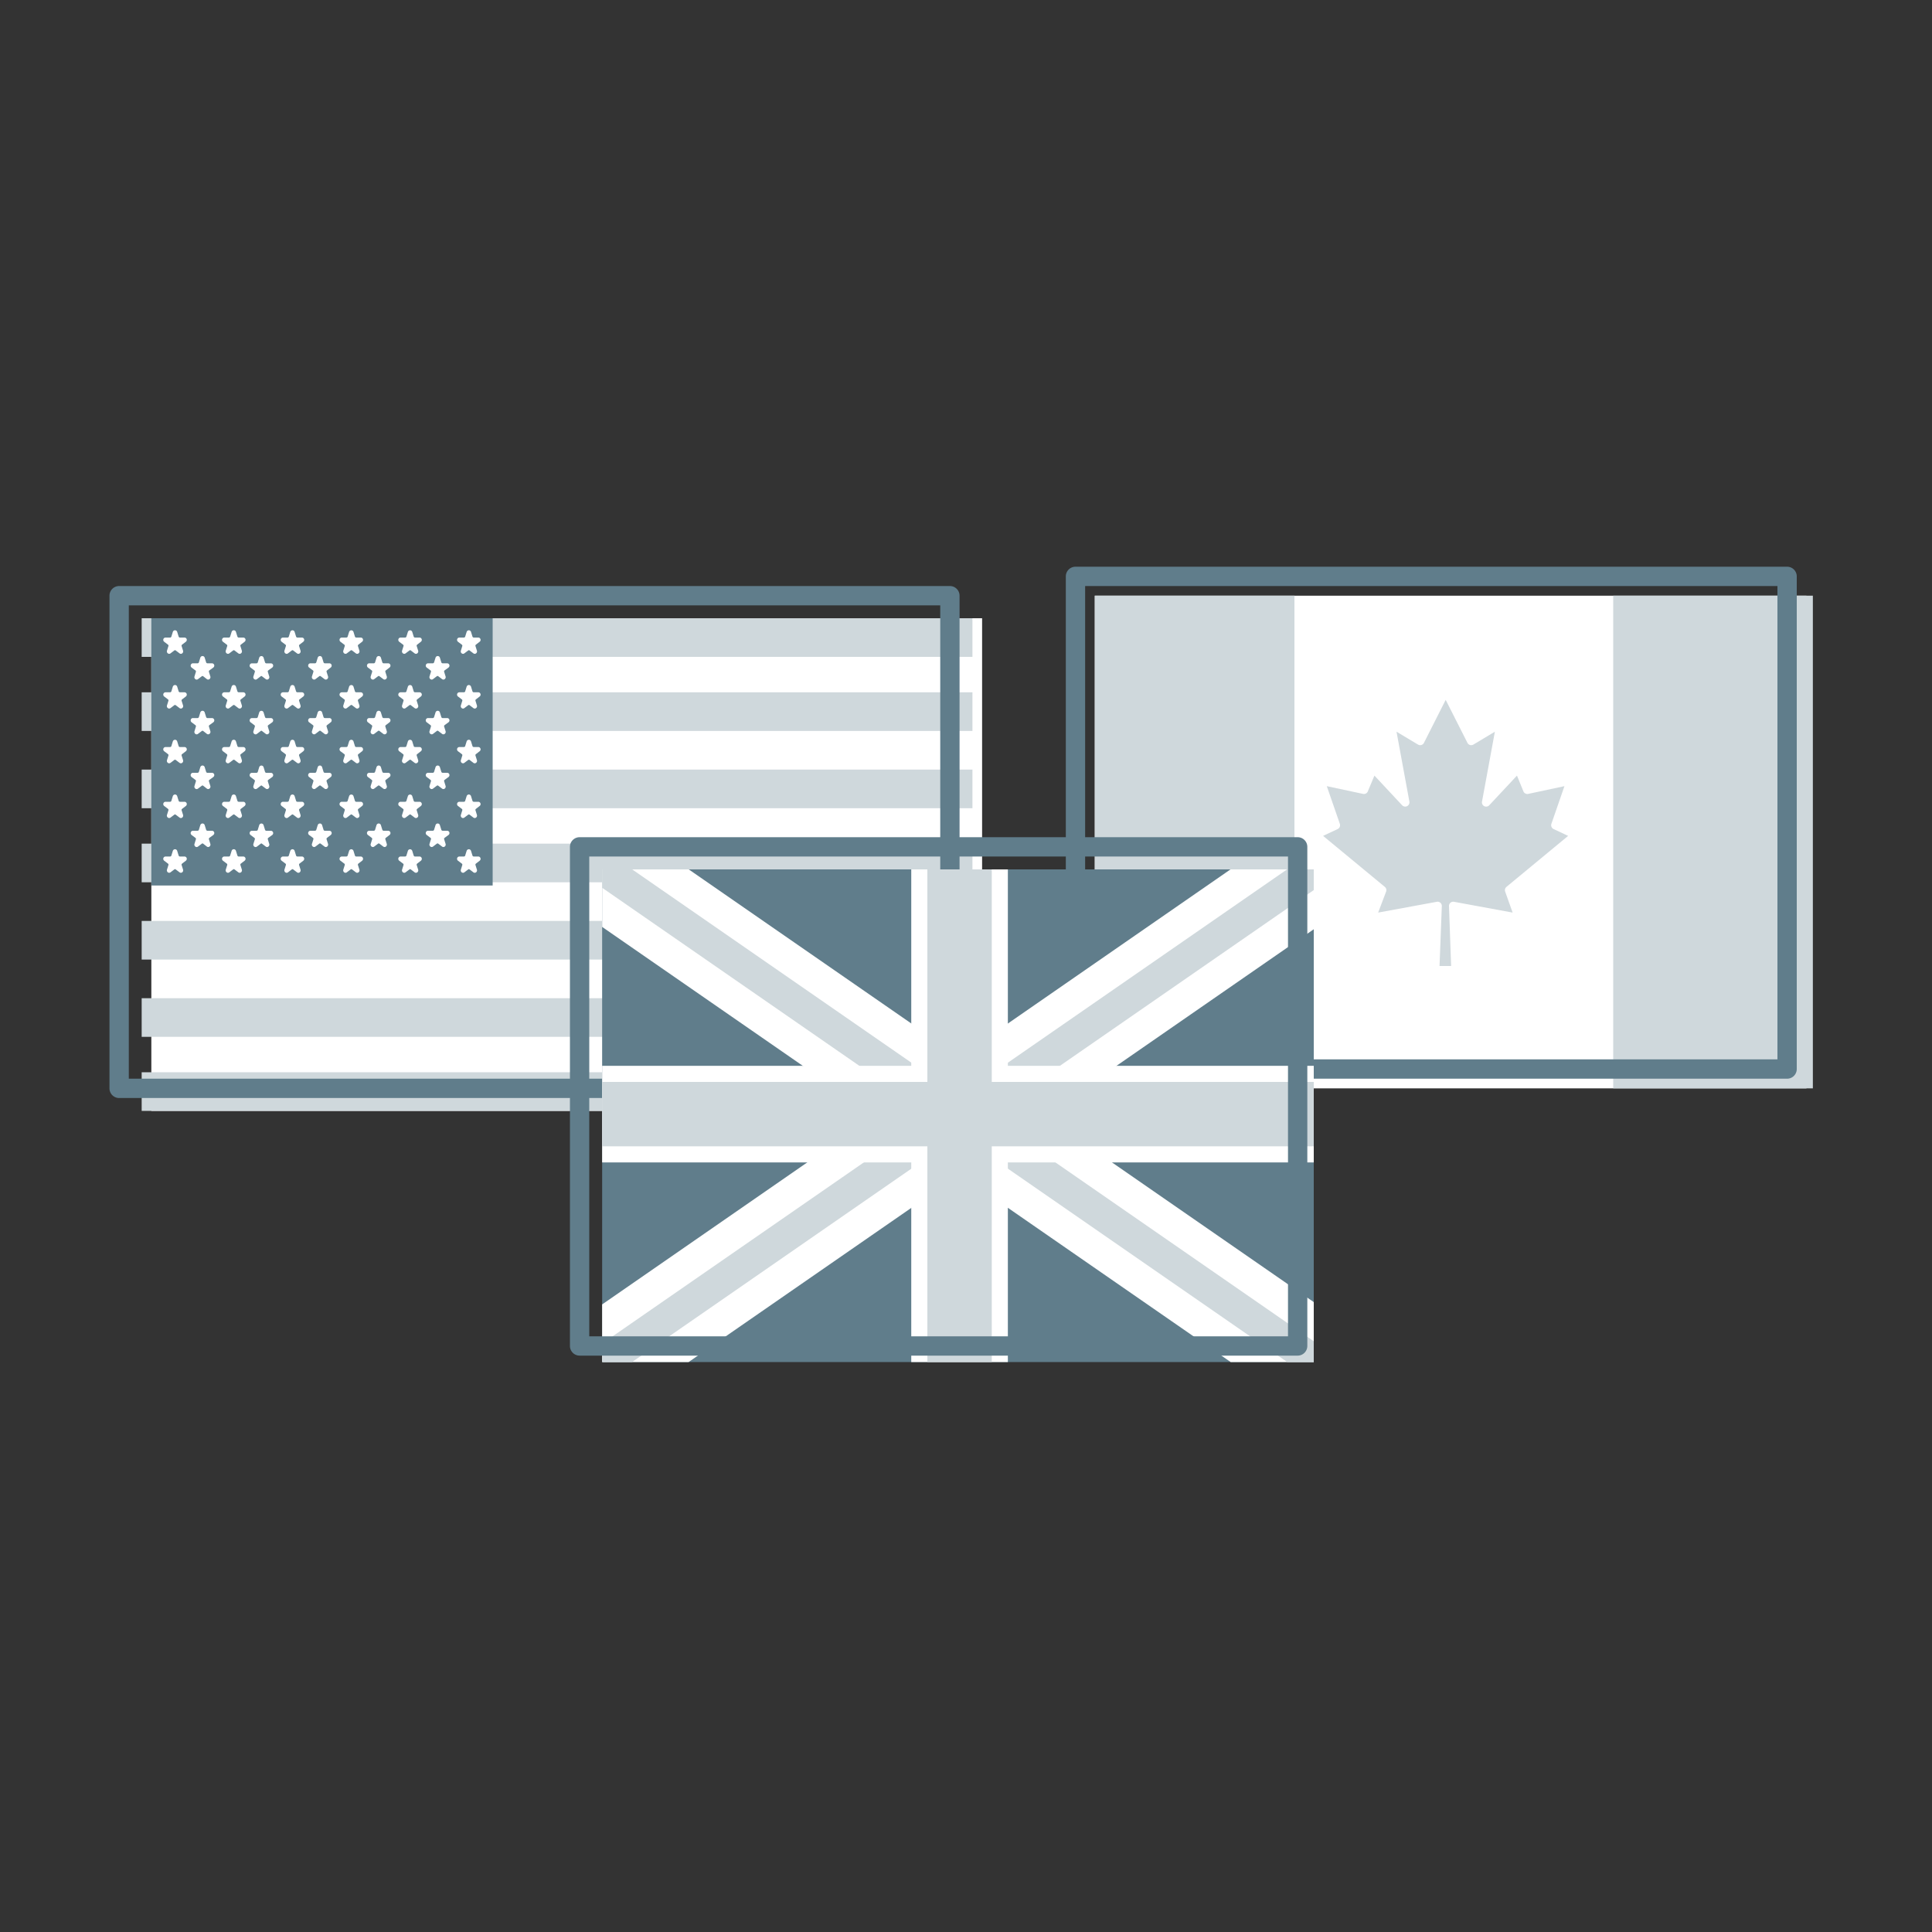 <svg width="600" height="600" fill="none" xmlns="http://www.w3.org/2000/svg"><rect width="100%" height="100%" fill="#333333" stroke="none"/><path d="M561 185H340v153h221V185z" fill="#fff"/><path d="M563 185h-62v153h62V185zM402 185h-62v153h62V185zM448.85 300h1.81l-.66-18.6a1.308 1.308 0 011.55-1.34l18.21 3.35-2.32-6.52a1.345 1.345 0 01.4-1.46L487 259.59l-4.52-2.12a1.33 1.33 0 01-.68-1.62l4.05-11.7-11.25 2.4a1.319 1.319 0 01-1.49-.78l-2-4.9-8.61 9.21a1.309 1.309 0 01-2.25-1.13l4-21.72-6.67 4a1.312 1.312 0 01-1.85-.53l-6.76-13.35-6.75 13.35a1.3 1.3 0 01-.809.67 1.307 1.307 0 01-1.041-.14l-6.67-4 4 21.72a1.324 1.324 0 01-.711 1.404 1.317 1.317 0 01-1.549-.274l-8.6-9.21-2.05 4.9a1.301 1.301 0 01-1.48.78l-11.26-2.4 4.05 11.7c.105.307.094.641-.031.94a1.324 1.324 0 01-.649.68l-4.52 2.12 19.17 15.84a1.298 1.298 0 01.4 1.46l-2.47 6.52 18.22-3.35a1.32 1.32 0 011.098.297 1.308 1.308 0 01.452 1.043l-.71 18.6h1.79z" fill="#CFD8DC"/><path d="M555 335H334a2.996 2.996 0 01-2.121-.879A2.996 2.996 0 01331 332V179c0-.796.316-1.559.879-2.121A2.996 2.996 0 01334 176h221c.796 0 1.559.316 2.121.879.563.562.879 1.325.879 2.121v153c0 .796-.316 1.559-.879 2.121A2.996 2.996 0 01555 335zm-218-6h215V182H337v147z" fill="#607D8B"/><path d="M305 192H47v153h258V192z" fill="#fff"/><path d="M302 192H44v12h258v-12zM302 333H44v12h258v-12zM302 310H44v12h258v-12zM302 286H44v12h258v-12zM302 262H44v12h258v-12zM302 239H44v12h258v-12zM302 215H44v12h258v-12z" fill="#CFD8DC"/><path d="M153 192H47v83h106v-83z" fill="#607D8B"/><path d="M56.52 200.22l.2-.15-.19.15a.337.337 0 00-.14.28.3.3 0 000 .1l.46 1.47a.769.769 0 01-.26.83.663.663 0 01-.84 0l-1.2-.91a.364.364 0 00-.2-.06.315.315 0 00-.19.06l-1.2.91a.663.663 0 01-.84 0 .751.751 0 01-.26-.83l.46-1.47a.342.342 0 000-.1.366.366 0 00-.15-.3l-1.17-.89a.741.741 0 01-.26-.82.699.699 0 01.68-.49h1.45a.497.497 0 00.34-.25l.46-1.5a.73.73 0 01.68-.51.704.704 0 01.68.51l.46 1.49a.477.477 0 00.35.26h1.45a.71.71 0 01.68.941.747.747 0 01-.26.369l-1.19.91zM74.78 200.22l.19-.15-.19.15a.361.361 0 00-.13.28.31.31 0 000 .1l.46 1.47a.769.769 0 01-.26.83.663.663 0 01-.84 0l-1.2-.91a.364.364 0 00-.2-.06.331.331 0 00-.19.06l-1.2.91a.663.663 0 01-.84 0 .75.75 0 01-.26-.83l.46-1.47a.342.342 0 000-.1.366.366 0 00-.15-.3l-1.18-.89a.741.741 0 01-.26-.82.699.699 0 01.68-.49h1.45a.497.497 0 00.34-.25l.47-1.5a.7.7 0 011.35 0l.46 1.49a.477.477 0 00.35.26h1.45a.71.71 0 01.68.941.75.75 0 01-.26.369l-1.18.91zM93 200.22l.19-.15-.19.15a.363.363 0 00-.13.28.31.31 0 000 .1l.46 1.47a.769.769 0 01-.26.83.657.657 0 01-.84 0l-1.2-.91a.349.349 0 00-.39 0l-1.2.91a.657.657 0 01-.84 0 .771.771 0 01-.26-.83l.46-1.47a.335.335 0 000-.1.365.365 0 00-.15-.3l-1.18-.89a.742.742 0 01-.26-.82.711.711 0 01.68-.49h1.45a.472.472 0 00.34-.25l.47-1.5a.722.722 0 01.68-.51.701.701 0 01.67.51l.46 1.49a.478.478 0 00.35.26h1.45a.71.71 0 01.68.49.74.74 0 01-.26.82l-1.18.91zM111.28 200.22l.19-.15-.19.15a.355.355 0 00-.13.28.335.335 0 000 .1l.46 1.47a.755.755 0 01-.26.83.663.663 0 01-.84 0l-1.2-.91a.332.332 0 00-.19-.06.364.364 0 00-.2.06l-1.2.91a.663.663 0 01-.84 0 .767.767 0 01-.26-.83l.46-1.47a.335.335 0 000-.1.39.39 0 00-.043-.17.374.374 0 00-.117-.13l-1.18-.89a.749.749 0 01-.26-.82.714.714 0 01.68-.49h1.45c.2-.06.31-.15.34-.25l.47-1.5a.712.712 0 011.36 0l.46 1.49a.481.481 0 00.34.26h1.45a.702.702 0 01.68.49.742.742 0 01-.26.82l-1.17.91zM129.53 200.22l.19-.15-.18.15a.334.334 0 00-.14.28.335.335 0 000 .1l.46 1.47a.755.755 0 01-.26.83.662.662 0 01-.84 0l-1.2-.91a.332.332 0 00-.38 0l-1.21.91a.662.662 0 01-.84 0 .767.767 0 01-.26-.83l.46-1.47a.335.335 0 000-.1.39.39 0 00-.043-.17.374.374 0 00-.117-.13l-1.18-.89a.749.749 0 01-.26-.82.714.714 0 01.68-.49h1.45c.2-.06.31-.15.34-.25l.47-1.5a.712.712 0 011.36 0l.46 1.49a.481.481 0 00.34.26h1.45a.702.702 0 01.68.49.742.742 0 01-.26.82l-1.17.91zM147.78 200.22l.19-.15-.18.15a.334.334 0 00-.14.28v.1l.46 1.47a.758.758 0 01.003.457.756.756 0 01-.263.373.662.662 0 01-.84 0l-1.2-.91a.332.332 0 00-.38 0l-1.21.91a.662.662 0 01-.84 0 .755.755 0 01-.25-.83l.45-1.47a.335.335 0 000-.1.368.368 0 00-.16-.3l-1.18-.89a.749.749 0 01-.26-.82.714.714 0 01.68-.49h1.45c.2-.06.31-.15.34-.25l.47-1.5a.73.73 0 01.68-.51.71.71 0 01.68.51l.46 1.49a.48.48 0 00.35.26h1.45a.693.693 0 01.67.49.716.716 0 01-.26.82l-1.17.91zM65 208.22l.19-.15-.18.15a.338.338 0 00-.14.28.305.305 0 000 .1l.45 1.47a.751.751 0 01-.26.83.662.662 0 01-.42.15.634.634 0 01-.41-.15l-1.15-.9a.33.33 0 00-.38 0l-1.21.91a.649.649 0 01-.83 0 .751.751 0 01-.26-.83l.45-1.47a.356.356 0 000-.1.378.378 0 00-.15-.3l-1.19-.89a.75.75 0 01-.26-.82.71.71 0 01.75-.5h1.4a.502.502 0 00.35-.25l.46-1.5a.729.729 0 01.68-.51.708.708 0 01.68.51l.46 1.49a.478.478 0 00.35.26h1.45a.711.711 0 01.68.941.75.75 0 01-.26.369l-1.25.91zM83.29 208.22l.19-.15-.18.15a.338.338 0 00-.14.28.3.3 0 000 .1l.45 1.47a.739.739 0 01-.26.83.634.634 0 01-.41.15.663.663 0 01-.42-.15l-1.2-.91a.364.364 0 00-.2-.06.312.312 0 00-.12.07l-1.2.91a.663.663 0 01-.84 0 .751.751 0 01-.26-.83l.46-1.47a.342.342 0 000-.1.379.379 0 00-.15-.3l-1.19-.89a.73.73 0 01-.25-.82.69.69 0 01.67-.49h1.45a.502.502 0 00.35-.25l.46-1.5a.73.73 0 01.68-.51.708.708 0 01.68.51l.46 1.49a.478.478 0 00.35.26h1.45a.711.711 0 01.68.941.746.746 0 01-.26.369l-1.25.9zM101.54 208.22l.2-.15-.19.15a.334.334 0 00-.14.28.335.335 0 000 .1l.46 1.47a.775.775 0 01-.001.455.776.776 0 01-.259.375.662.662 0 01-.84 0l-1.2-.91a.364.364 0 00-.2-.06.315.315 0 00-.19.06l-1.2.91a.663.663 0 01-.84 0 .751.751 0 01-.26-.83l.46-1.47a.342.342 0 000-.1.366.366 0 00-.15-.3l-1.19-.89a.741.741 0 01-.26-.82.699.699 0 01.68-.49h1.45a.497.497 0 00.34-.25l.46-1.5a.73.73 0 01.68-.51.704.704 0 01.68.51l.46 1.49a.48.48 0 00.35.26h1.45a.71.71 0 01.68.49.746.746 0 01-.26.82l-1.17.91zM119.8 208.22l.19-.15-.19.15a.366.366 0 00-.14.28.28.28 0 000 .1l.46 1.47a.767.767 0 01-.26.83.662.662 0 01-.84 0l-1.2-.91a.364.364 0 00-.2-.06.332.332 0 00-.19.06l-1.2.91a.658.658 0 01-.84 0 .756.756 0 01-.263-.373.758.758 0 01.003-.457l.46-1.47a.335.335 0 000-.1.363.363 0 00-.15-.3l-1.18-.89a.74.74 0 01-.26-.82.7.7 0 01.68-.49h1.45a.503.503 0 00.34-.25l.46-1.5a.73.73 0 01.68-.51.704.704 0 01.68.51l.46 1.49a.48.48 0 00.35.26h1.45a.71.71 0 01.68.49.746.746 0 01-.26.82l-1.17.91zM138.05 208.22l.19-.15-.19.15a.355.355 0 00-.13.28.335.335 0 000 .1l.46 1.47a.775.775 0 01-.001.455.776.776 0 01-.259.375.658.658 0 01-.84 0l-1.2-.91a.348.348 0 00-.39 0l-1.2.91a.658.658 0 01-.84 0 .767.767 0 01-.26-.83l.46-1.47a.335.335 0 000-.1.354.354 0 00-.15-.3l-1.18-.89a.74.74 0 01-.26-.82.71.71 0 01.74-.49h1.45a.497.497 0 00.34-.25l.47-1.5a.709.709 0 01.67-.51.7.7 0 01.68.51l.46 1.49a.48.48 0 00.35.26h1.45a.71.71 0 01.68.49.742.742 0 01-.26.82l-1.24.91zM56.52 217.22l.2-.15-.19.15a.337.337 0 00-.14.28.3.3 0 000 .1l.46 1.47a.769.769 0 01-.26.83.663.663 0 01-.84 0l-1.2-.91a.364.364 0 00-.2-.06.315.315 0 00-.19.06l-1.2.91a.663.663 0 01-.84 0 .751.751 0 01-.26-.83l.46-1.47a.342.342 0 000-.1.366.366 0 00-.15-.3l-1.17-.89a.741.741 0 01-.26-.82.699.699 0 01.68-.49h1.45a.497.497 0 00.34-.25l.46-1.5a.73.73 0 01.68-.51.704.704 0 01.68.51l.46 1.49a.477.477 0 00.35.26h1.45a.71.71 0 01.68.941.747.747 0 01-.26.369l-1.19.91zM74.78 217.22l.19-.15-.19.15a.361.361 0 00-.13.28.31.31 0 000 .1l.46 1.47a.769.769 0 01-.26.83.663.663 0 01-.84 0l-1.2-.91a.364.364 0 00-.2-.06.331.331 0 00-.19.06l-1.2.91a.663.663 0 01-.84 0 .75.75 0 01-.26-.83l.46-1.47a.342.342 0 000-.1.366.366 0 00-.15-.3l-1.18-.89a.741.741 0 01-.26-.82.699.699 0 01.68-.49h1.45a.497.497 0 00.34-.25l.47-1.5a.7.7 0 011.35 0l.46 1.49a.477.477 0 00.35.26h1.45a.71.71 0 01.68.941.75.75 0 01-.26.369l-1.18.91zM93 217.22l.19-.15-.19.15a.363.363 0 00-.13.28.31.31 0 000 .1l.46 1.47a.769.769 0 01-.26.83.657.657 0 01-.84 0l-1.2-.91a.349.349 0 00-.39 0l-1.2.91a.657.657 0 01-.84 0 .771.771 0 01-.26-.83l.46-1.47a.335.335 0 000-.1.365.365 0 00-.15-.3l-1.18-.89a.742.742 0 01-.26-.82.711.711 0 01.68-.49h1.45a.472.472 0 00.34-.25l.47-1.5a.722.722 0 01.68-.51.701.701 0 01.67.51l.46 1.49a.478.478 0 00.35.26h1.45a.71.71 0 01.68.49.74.74 0 01-.26.82l-1.18.91zM111.28 217.22l.19-.15-.19.15a.355.355 0 00-.13.28.335.335 0 000 .1l.46 1.47a.755.755 0 01-.26.83.663.663 0 01-.84 0l-1.2-.91a.332.332 0 00-.19-.06.364.364 0 00-.2.06l-1.2.91a.663.663 0 01-.84 0 .767.767 0 01-.26-.83l.46-1.47a.335.335 0 000-.1.39.39 0 00-.043-.17.374.374 0 00-.117-.13l-1.18-.89a.749.749 0 01-.26-.82.714.714 0 01.68-.49h1.45c.2-.06.31-.15.34-.25l.47-1.5a.712.712 0 011.36 0l.46 1.49a.481.481 0 00.34.26h1.45a.702.702 0 01.68.49.742.742 0 01-.26.82l-1.17.91zM129.53 217.22l.19-.15-.18.15a.334.334 0 00-.14.28.335.335 0 000 .1l.46 1.47a.755.755 0 01-.26.83.662.662 0 01-.84 0l-1.2-.91a.332.332 0 00-.38 0l-1.21.91a.662.662 0 01-.84 0 .767.767 0 01-.26-.83l.46-1.47a.335.335 0 000-.1.39.39 0 00-.043-.17.374.374 0 00-.117-.13l-1.18-.89a.749.749 0 01-.26-.82.714.714 0 01.68-.49h1.45c.2-.06.31-.15.34-.25l.47-1.5a.712.712 0 011.36 0l.46 1.49a.481.481 0 00.34.26h1.45a.702.702 0 01.68.49.742.742 0 01-.26.82l-1.17.91zM147.78 217.22l.19-.15-.18.15a.334.334 0 00-.14.28v.1l.46 1.47a.758.758 0 01.003.457.756.756 0 01-.263.373.662.662 0 01-.84 0l-1.2-.91a.332.332 0 00-.38 0l-1.21.91a.662.662 0 01-.84 0 .755.755 0 01-.25-.83l.45-1.47a.335.335 0 000-.1.368.368 0 00-.16-.3l-1.18-.89a.749.749 0 01-.26-.82.714.714 0 01.68-.49h1.45c.2-.06.31-.15.34-.25l.47-1.5a.73.73 0 01.68-.51.71.71 0 01.68.51l.46 1.49a.48.48 0 00.35.26h1.45a.693.693 0 01.67.49.716.716 0 01-.26.82l-1.17.91zM65 225.22l.19-.15-.18.15a.338.338 0 00-.14.28.305.305 0 000 .1l.45 1.47a.751.751 0 01-.26.83.662.662 0 01-.42.15.634.634 0 01-.41-.15l-1.15-.9a.33.33 0 00-.38 0l-1.21.91a.649.649 0 01-.83 0 .751.751 0 01-.26-.83l.45-1.47a.356.356 0 000-.1.378.378 0 00-.15-.3l-1.19-.89a.75.75 0 01-.26-.82.71.71 0 01.75-.5h1.4a.502.502 0 00.35-.25l.46-1.5a.729.729 0 01.68-.51.708.708 0 01.68.51l.46 1.49a.478.478 0 00.35.26h1.45a.711.711 0 01.68.941.75.75 0 01-.26.369l-1.25.91zM83.29 225.22l.19-.15-.18.15a.338.338 0 00-.14.28.3.3 0 000 .1l.45 1.47a.739.739 0 01-.26.83.634.634 0 01-.41.15.663.663 0 01-.42-.15l-1.2-.91a.364.364 0 00-.2-.06.312.312 0 00-.12.07l-1.2.91a.663.663 0 01-.84 0 .751.751 0 01-.26-.83l.46-1.47a.342.342 0 000-.1.379.379 0 00-.15-.3l-1.19-.89a.73.73 0 01-.25-.82.69.69 0 01.67-.49h1.45a.502.502 0 00.35-.25l.46-1.5a.73.73 0 01.68-.51.708.708 0 01.68.51l.46 1.49a.478.478 0 00.35.26h1.45a.711.711 0 01.68.941.746.746 0 01-.26.369l-1.25.9zM101.54 225.22l.2-.15-.19.15a.334.334 0 00-.14.28.335.335 0 000 .1l.46 1.47a.775.775 0 01-.001.455.776.776 0 01-.259.375.662.662 0 01-.84 0l-1.2-.91a.364.364 0 00-.2-.06.315.315 0 00-.19.06l-1.2.91a.663.663 0 01-.84 0 .751.751 0 01-.26-.83l.46-1.47a.342.342 0 000-.1.366.366 0 00-.15-.3l-1.19-.89a.741.741 0 01-.26-.82.699.699 0 01.68-.49h1.45a.497.497 0 00.34-.25l.46-1.5a.73.73 0 01.68-.51.704.704 0 01.68.51l.46 1.49a.48.48 0 00.35.26h1.45a.71.71 0 01.68.49.746.746 0 01-.26.82l-1.17.91zM119.8 225.22l.19-.15-.19.15a.366.366 0 00-.14.28.28.28 0 000 .1l.46 1.47a.767.767 0 01-.26.83.662.662 0 01-.84 0l-1.2-.91a.364.364 0 00-.2-.06.332.332 0 00-.19.06l-1.2.91a.658.658 0 01-.84 0 .756.756 0 01-.263-.373.758.758 0 01.003-.457l.46-1.47a.335.335 0 000-.1.363.363 0 00-.15-.3l-1.18-.89a.74.74 0 01-.26-.82.7.7 0 01.68-.49h1.45a.503.503 0 00.34-.25l.46-1.5a.73.73 0 01.68-.51.704.704 0 01.68.51l.46 1.49a.48.48 0 00.35.26h1.45a.71.71 0 01.68.49.746.746 0 01-.26.82l-1.17.91zM138.05 225.22l.19-.15-.19.15a.355.355 0 00-.13.28.335.335 0 000 .1l.46 1.47a.775.775 0 01-.001.455.776.776 0 01-.259.375.658.658 0 01-.84 0l-1.2-.91a.348.348 0 00-.39 0l-1.2.91a.658.658 0 01-.84 0 .767.767 0 01-.26-.83l.46-1.47a.335.335 0 000-.1.354.354 0 00-.15-.3l-1.18-.89a.74.74 0 01-.26-.82.71.71 0 01.74-.49h1.45a.497.497 0 00.34-.25l.47-1.5a.709.709 0 01.67-.51.7.7 0 01.68.51l.46 1.49a.48.48 0 00.35.26h1.45a.71.71 0 01.68.49.742.742 0 01-.26.82l-1.24.91zM56.52 234.22l.2-.15-.19.15a.337.337 0 00-.14.28.3.3 0 000 .1l.46 1.47a.769.769 0 01-.26.83.663.663 0 01-.84 0l-1.2-.91a.364.364 0 00-.2-.06.315.315 0 00-.19.06l-1.2.91a.663.663 0 01-.84 0 .751.751 0 01-.26-.83l.46-1.47a.342.342 0 000-.1.366.366 0 00-.15-.3l-1.17-.89a.741.741 0 01-.26-.82.699.699 0 01.68-.49h1.45a.497.497 0 00.34-.25l.46-1.5a.73.73 0 01.68-.51.704.704 0 01.68.51l.46 1.49a.477.477 0 00.35.26h1.45a.71.71 0 01.68.941.747.747 0 01-.26.369l-1.19.91zM74.78 234.22l.19-.15-.19.15a.361.361 0 00-.13.28.31.31 0 000 .1l.46 1.47a.769.769 0 01-.26.83.663.663 0 01-.84 0l-1.2-.91a.364.364 0 00-.2-.06.331.331 0 00-.19.06l-1.2.91a.663.663 0 01-.84 0 .75.75 0 01-.26-.83l.46-1.47a.342.342 0 000-.1.366.366 0 00-.15-.3l-1.18-.89a.741.741 0 01-.26-.82.699.699 0 01.68-.49h1.45a.497.497 0 00.34-.25l.47-1.5a.7.7 0 011.35 0l.46 1.49a.477.477 0 00.35.26h1.45a.71.71 0 01.68.941.75.75 0 01-.26.369l-1.18.91zM93 234.22l.19-.15-.19.15a.363.363 0 00-.13.28.31.31 0 000 .1l.46 1.47a.769.769 0 01-.26.83.657.657 0 01-.84 0l-1.2-.91a.349.349 0 00-.39 0l-1.2.91a.657.657 0 01-.84 0 .771.771 0 01-.26-.83l.46-1.47a.335.335 0 000-.1.365.365 0 00-.15-.3l-1.18-.89a.742.742 0 01-.26-.82.711.711 0 01.68-.49h1.45a.472.472 0 00.34-.25l.47-1.5a.722.722 0 01.68-.51.701.701 0 01.67.51l.46 1.49a.478.478 0 00.35.26h1.45a.71.71 0 01.68.49.74.74 0 01-.26.82l-1.18.91zM111.28 234.22l.19-.15-.19.15a.355.355 0 00-.13.28.335.335 0 000 .1l.46 1.47a.755.755 0 01-.26.83.663.663 0 01-.84 0l-1.2-.91a.332.332 0 00-.19-.06.364.364 0 00-.2.06l-1.2.91a.663.663 0 01-.84 0 .767.767 0 01-.26-.83l.46-1.47a.335.335 0 000-.1.39.39 0 00-.043-.17.374.374 0 00-.117-.13l-1.18-.89a.749.749 0 01-.26-.82.714.714 0 01.68-.49h1.45c.2-.06.31-.15.34-.25l.47-1.5a.712.712 0 011.36 0l.46 1.49a.481.481 0 00.34.26h1.45a.702.702 0 01.68.49.742.742 0 01-.26.82l-1.17.91zM129.53 234.22l.19-.15-.18.15a.334.334 0 00-.14.28.335.335 0 000 .1l.46 1.47a.755.755 0 01-.26.83.662.662 0 01-.84 0l-1.2-.91a.332.332 0 00-.38 0l-1.21.91a.662.662 0 01-.84 0 .767.767 0 01-.26-.83l.46-1.47a.335.335 0 000-.1.39.39 0 00-.043-.17.374.374 0 00-.117-.13l-1.18-.89a.749.749 0 01-.26-.82.714.714 0 01.68-.49h1.45c.2-.06.31-.15.34-.25l.47-1.5a.712.712 0 011.36 0l.46 1.49a.481.481 0 00.34.26h1.45a.702.702 0 01.68.49.742.742 0 01-.26.82l-1.17.91zM147.78 234.22l.19-.15-.18.15a.334.334 0 00-.14.28v.1l.46 1.47a.758.758 0 01.003.457.756.756 0 01-.263.373.662.662 0 01-.84 0l-1.2-.91a.332.332 0 00-.38 0l-1.21.91a.662.662 0 01-.84 0 .755.755 0 01-.25-.83l.45-1.47a.335.335 0 000-.1.368.368 0 00-.16-.3l-1.18-.89a.749.749 0 01-.26-.82.714.714 0 01.68-.49h1.45c.2-.06.31-.15.34-.25l.47-1.5a.73.73 0 01.68-.51.71.71 0 01.68.51l.46 1.49a.48.48 0 00.35.26h1.45a.693.693 0 01.67.49.716.716 0 01-.26.82l-1.17.91zM65 242.22l.19-.15-.18.15a.338.338 0 00-.14.28.305.305 0 000 .1l.45 1.47a.751.751 0 01-.26.83.662.662 0 01-.42.15.634.634 0 01-.41-.15l-1.15-.9a.33.33 0 00-.38 0l-1.21.91a.649.649 0 01-.83 0 .751.751 0 01-.26-.83l.45-1.47a.356.356 0 000-.1.378.378 0 00-.15-.3l-1.19-.89a.75.75 0 01-.26-.82.71.71 0 01.75-.5h1.4a.502.502 0 00.35-.25l.46-1.5a.729.729 0 01.68-.51.708.708 0 01.68.51l.46 1.49a.478.478 0 00.35.26h1.45a.711.711 0 01.68.941.75.75 0 01-.26.369l-1.25.91zM83.29 242.22l.19-.15-.18.15a.338.338 0 00-.14.28.3.3 0 000 .1l.45 1.47a.739.739 0 01-.26.83.634.634 0 01-.41.15.663.663 0 01-.42-.15l-1.2-.91a.364.364 0 00-.2-.06.312.312 0 00-.12.07l-1.2.91a.663.663 0 01-.84 0 .751.751 0 01-.26-.83l.46-1.47a.342.342 0 000-.1.379.379 0 00-.15-.3l-1.19-.89a.73.73 0 01-.25-.82.69.69 0 01.67-.49h1.45a.502.502 0 00.35-.25l.46-1.5a.73.73 0 01.68-.51.708.708 0 01.68.51l.46 1.49a.478.478 0 00.35.26h1.45a.711.711 0 01.68.941.746.746 0 01-.26.369l-1.25.9zM101.54 242.22l.2-.15-.19.15a.334.334 0 00-.14.28.335.335 0 000 .1l.46 1.47a.775.775 0 01-.001.455.776.776 0 01-.259.375.662.662 0 01-.84 0l-1.2-.91a.364.364 0 00-.2-.06.315.315 0 00-.19.06l-1.2.91a.663.663 0 01-.84 0 .751.751 0 01-.26-.83l.46-1.47a.342.342 0 000-.1.366.366 0 00-.15-.3l-1.19-.89a.741.741 0 01-.26-.82.699.699 0 01.68-.49h1.45a.497.497 0 00.34-.25l.46-1.5a.73.73 0 01.68-.51.704.704 0 01.68.51l.46 1.49a.48.48 0 00.35.26h1.45a.71.71 0 01.68.49.746.746 0 01-.26.82l-1.17.91zM119.8 242.22l.19-.15-.19.15a.366.366 0 00-.14.28.28.28 0 000 .1l.46 1.47a.767.767 0 01-.26.83.662.662 0 01-.84 0l-1.2-.91a.364.364 0 00-.2-.06.332.332 0 00-.19.06l-1.2.91a.658.658 0 01-.84 0 .756.756 0 01-.263-.373.758.758 0 01.003-.457l.46-1.47a.335.335 0 000-.1.363.363 0 00-.15-.3l-1.18-.89a.74.74 0 01-.26-.82.7.7 0 01.68-.49h1.45a.503.503 0 00.34-.25l.46-1.5a.73.73 0 01.68-.51.704.704 0 01.68.51l.46 1.49a.48.48 0 00.35.26h1.45a.71.71 0 01.68.49.746.746 0 01-.26.82l-1.17.91zM138.05 242.22l.19-.15-.19.15a.355.355 0 00-.13.28.335.335 0 000 .1l.46 1.47a.775.775 0 01-.001.455.776.776 0 01-.259.375.658.658 0 01-.84 0l-1.2-.91a.348.348 0 00-.39 0l-1.2.91a.658.658 0 01-.84 0 .767.767 0 01-.26-.83l.46-1.47a.335.335 0 000-.1.354.354 0 00-.15-.3l-1.18-.89a.74.74 0 01-.26-.82.71.71 0 01.74-.49h1.45a.497.497 0 00.34-.25l.47-1.5a.709.709 0 01.67-.51.7.7 0 01.68.51l.46 1.49a.48.48 0 00.35.26h1.45a.71.71 0 01.68.49.742.742 0 01-.26.82l-1.24.91zM56.52 251.22l.2-.15-.19.15a.337.337 0 00-.14.28.3.3 0 000 .1l.46 1.47a.769.769 0 01-.26.83.663.663 0 01-.84 0l-1.2-.91a.364.364 0 00-.2-.06.315.315 0 00-.19.06l-1.2.91a.663.663 0 01-.84 0 .751.751 0 01-.26-.83l.46-1.47a.342.342 0 000-.1.366.366 0 00-.15-.3l-1.17-.89a.741.741 0 01-.26-.82.699.699 0 01.68-.49h1.45a.497.497 0 00.34-.25l.46-1.5a.73.73 0 01.68-.51.704.704 0 01.68.51l.46 1.49a.477.477 0 00.35.26h1.45a.71.71 0 01.68.941.747.747 0 01-.26.369l-1.19.91zM74.78 251.22l.19-.15-.19.15a.361.361 0 00-.13.28.31.31 0 000 .1l.46 1.47a.769.769 0 01-.26.83.663.663 0 01-.84 0l-1.2-.91a.364.364 0 00-.2-.06.331.331 0 00-.19.06l-1.2.91a.663.663 0 01-.84 0 .75.75 0 01-.26-.83l.46-1.47a.342.342 0 000-.1.366.366 0 00-.15-.3l-1.18-.89a.741.741 0 01-.26-.82.699.699 0 01.68-.49h1.45a.497.497 0 00.34-.25l.47-1.5a.7.7 0 011.35 0l.46 1.49a.477.477 0 00.35.26h1.45a.71.71 0 01.68.941.75.75 0 01-.26.369l-1.18.91zM93 251.22l.19-.15-.19.15a.363.363 0 00-.13.28.31.31 0 000 .1l.46 1.47a.769.769 0 01-.26.83.657.657 0 01-.84 0l-1.2-.91a.349.349 0 00-.39 0l-1.2.91a.657.657 0 01-.84 0 .771.771 0 01-.26-.83l.46-1.47a.335.335 0 000-.1.365.365 0 00-.15-.3l-1.18-.89a.742.742 0 01-.26-.82.711.711 0 01.68-.49h1.45a.472.472 0 00.34-.25l.47-1.5a.722.722 0 01.68-.51.701.701 0 01.67.51l.46 1.49a.478.478 0 00.35.26h1.45a.71.71 0 01.68.49.74.74 0 01-.26.82l-1.18.91zM111.28 251.22l.19-.15-.19.15a.355.355 0 00-.13.28.335.335 0 000 .1l.46 1.47a.755.755 0 01-.26.83.663.663 0 01-.84 0l-1.2-.91a.332.332 0 00-.19-.06.364.364 0 00-.2.06l-1.2.91a.663.663 0 01-.84 0 .767.767 0 01-.26-.83l.46-1.47a.335.335 0 000-.1.39.39 0 00-.043-.17.374.374 0 00-.117-.13l-1.18-.89a.749.749 0 01-.26-.82.714.714 0 01.68-.49h1.45c.2-.06.31-.15.34-.25l.47-1.5a.712.712 0 011.36 0l.46 1.49a.481.481 0 00.34.26h1.45a.702.702 0 01.68.49.742.742 0 01-.26.82l-1.17.91zM129.53 251.22l.19-.15-.18.15a.334.334 0 00-.14.28.335.335 0 000 .1l.46 1.47a.755.755 0 01-.26.83.662.662 0 01-.84 0l-1.2-.91a.332.332 0 00-.38 0l-1.21.91a.662.662 0 01-.84 0 .767.767 0 01-.26-.83l.46-1.47a.335.335 0 000-.1.39.39 0 00-.043-.17.374.374 0 00-.117-.13l-1.18-.89a.749.749 0 01-.26-.82.714.714 0 01.68-.49h1.45c.2-.06.31-.15.34-.25l.47-1.5a.712.712 0 011.36 0l.46 1.49a.481.481 0 00.34.26h1.45a.702.702 0 01.68.49.742.742 0 01-.26.82l-1.17.91zM147.78 251.22l.19-.15-.18.15a.334.334 0 00-.14.28v.1l.46 1.47a.758.758 0 01.003.457.756.756 0 01-.263.373.662.662 0 01-.84 0l-1.2-.91a.332.332 0 00-.38 0l-1.21.91a.662.662 0 01-.84 0 .755.755 0 01-.25-.83l.45-1.47a.335.335 0 000-.1.368.368 0 00-.16-.3l-1.18-.89a.749.749 0 01-.26-.82.714.714 0 01.68-.49h1.45c.2-.06.31-.15.34-.25l.47-1.5a.73.73 0 01.68-.51.71.71 0 01.68.51l.46 1.49a.48.48 0 00.35.26h1.45a.693.693 0 01.67.49.716.716 0 01-.26.82l-1.17.91zM56.52 268.22l.2-.15-.19.15a.337.337 0 00-.14.28.3.3 0 000 .1l.46 1.47a.769.769 0 01-.26.83.663.663 0 01-.84 0l-1.2-.91a.364.364 0 00-.2-.06.315.315 0 00-.19.06l-1.2.91a.663.663 0 01-.84 0 .751.751 0 01-.26-.83l.46-1.47a.342.342 0 000-.1.366.366 0 00-.15-.3l-1.17-.89a.741.741 0 01-.26-.82.699.699 0 01.68-.49h1.45a.497.497 0 00.34-.25l.46-1.5a.73.73 0 01.68-.51.704.704 0 01.68.51l.46 1.49a.477.477 0 00.35.26h1.45a.71.71 0 01.68.941.747.747 0 01-.26.369l-1.19.91zM74.78 268.22l.19-.15-.19.15a.361.361 0 00-.13.28.31.31 0 000 .1l.46 1.47a.769.769 0 01-.26.83.663.663 0 01-.84 0l-1.2-.91a.364.364 0 00-.2-.06.331.331 0 00-.19.06l-1.2.91a.663.663 0 01-.84 0 .75.75 0 01-.26-.83l.46-1.47a.342.342 0 000-.1.366.366 0 00-.15-.3l-1.18-.89a.741.741 0 01-.26-.82.699.699 0 01.68-.49h1.45a.497.497 0 00.34-.25l.47-1.5a.7.7 0 011.35 0l.46 1.49a.477.477 0 00.35.26h1.45a.71.71 0 01.68.941.75.75 0 01-.26.369l-1.18.91zM93 268.22l.19-.15-.19.15a.363.363 0 00-.13.28.31.31 0 000 .1l.46 1.47a.769.769 0 01-.26.83.657.657 0 01-.84 0l-1.2-.91a.349.349 0 00-.39 0l-1.2.91a.657.657 0 01-.84 0 .771.771 0 01-.26-.83l.46-1.47a.335.335 0 000-.1.365.365 0 00-.15-.3l-1.18-.89a.742.742 0 01-.26-.82.711.711 0 01.68-.49h1.45a.472.472 0 00.34-.25l.47-1.5a.722.722 0 01.68-.51.701.701 0 01.67.51l.46 1.49a.478.478 0 00.35.26h1.45a.71.71 0 01.68.49.74.74 0 01-.26.82l-1.18.91zM111.28 268.22l.19-.15-.19.15a.355.355 0 00-.13.28.335.335 0 000 .1l.46 1.47a.755.755 0 01-.26.83.663.663 0 01-.84 0l-1.2-.91a.332.332 0 00-.19-.06.364.364 0 00-.2.06l-1.2.91a.663.663 0 01-.84 0 .767.767 0 01-.26-.83l.46-1.47a.335.335 0 000-.1.39.39 0 00-.043-.17.374.374 0 00-.117-.13l-1.18-.89a.749.749 0 01-.26-.82.714.714 0 01.68-.49h1.45c.2-.06.31-.15.34-.25l.47-1.5a.712.712 0 011.36 0l.46 1.49a.481.481 0 00.34.26h1.45a.702.702 0 01.68.49.742.742 0 01-.26.82l-1.17.91zM129.53 268.22l.19-.15-.18.15a.334.334 0 00-.14.28.335.335 0 000 .1l.46 1.47a.755.755 0 01-.26.83.662.662 0 01-.84 0l-1.2-.91a.332.332 0 00-.38 0l-1.21.91a.662.662 0 01-.84 0 .767.767 0 01-.26-.83l.46-1.47a.335.335 0 000-.1.39.39 0 00-.043-.17.374.374 0 00-.117-.13l-1.18-.89a.749.749 0 01-.26-.82.714.714 0 01.68-.49h1.45c.2-.06.31-.15.34-.25l.47-1.5a.712.712 0 011.36 0l.46 1.49a.481.481 0 00.34.26h1.45a.702.702 0 01.68.49.742.742 0 01-.26.82l-1.17.91zM147.78 268.22l.19-.15-.18.15a.334.334 0 00-.14.28v.1l.46 1.47a.758.758 0 01.003.457.756.756 0 01-.263.373.662.662 0 01-.84 0l-1.2-.91a.332.332 0 00-.38 0l-1.21.91a.662.662 0 01-.84 0 .755.755 0 01-.25-.83l.45-1.47a.335.335 0 000-.1.368.368 0 00-.16-.3l-1.18-.89a.746.746 0 01-.26-.82.714.714 0 01.68-.49h1.45c.2-.06.31-.15.34-.25l.47-1.5a.73.73 0 01.68-.51.71.71 0 01.68.51l.46 1.49a.48.48 0 00.35.26h1.45a.693.693 0 01.67.49.716.716 0 01-.26.82l-1.17.91zM65 260.22l.19-.15-.18.15a.338.338 0 00-.14.28.305.305 0 000 .1l.45 1.47a.751.751 0 01-.26.83.662.662 0 01-.42.15.634.634 0 01-.41-.15l-1.15-.9a.33.33 0 00-.38 0l-1.21.91a.649.649 0 01-.83 0 .751.751 0 01-.26-.83l.45-1.47a.356.356 0 000-.1.378.378 0 00-.15-.3l-1.19-.89a.75.75 0 01-.26-.82.71.71 0 01.75-.5h1.4a.502.502 0 00.35-.25l.46-1.5a.729.729 0 01.68-.51.708.708 0 01.68.51l.46 1.49a.478.478 0 00.35.26h1.45a.711.711 0 01.68.941.75.75 0 01-.26.369l-1.25.91zM83.29 260.22l.19-.15-.18.15a.338.338 0 00-.14.28.3.3 0 000 .1l.45 1.47a.739.739 0 01-.26.83.634.634 0 01-.41.15.663.663 0 01-.42-.15l-1.2-.91a.364.364 0 00-.2-.06.312.312 0 00-.12.07l-1.2.91a.663.663 0 01-.84 0 .751.751 0 01-.26-.83l.46-1.47a.342.342 0 000-.1.379.379 0 00-.15-.3l-1.19-.89a.73.73 0 01-.25-.82.69.69 0 01.67-.49h1.45a.502.502 0 00.35-.25l.46-1.5a.73.73 0 01.68-.51.708.708 0 01.68.51l.46 1.49a.478.478 0 00.35.26h1.45a.711.711 0 01.68.941.746.746 0 01-.26.369l-1.25.9zM101.54 260.22l.2-.15-.19.15a.334.334 0 00-.14.28.335.335 0 000 .1l.46 1.47a.775.775 0 01-.001.455.776.776 0 01-.259.375.662.662 0 01-.84 0l-1.2-.91a.364.364 0 00-.2-.06.315.315 0 00-.19.06l-1.2.91a.663.663 0 01-.84 0 .751.751 0 01-.26-.83l.46-1.47a.342.342 0 000-.1.366.366 0 00-.15-.3l-1.19-.89a.741.741 0 01-.26-.82.699.699 0 01.68-.49h1.45a.497.497 0 00.34-.25l.46-1.5a.73.73 0 01.68-.51.704.704 0 01.68.51l.46 1.49a.48.48 0 00.35.26h1.45a.71.71 0 01.68.49.746.746 0 01-.26.82l-1.17.91zM119.8 260.22l.19-.15-.19.15a.366.366 0 00-.14.28.28.28 0 000 .1l.46 1.47a.767.767 0 01-.26.83.662.662 0 01-.84 0l-1.2-.91a.364.364 0 00-.2-.06.332.332 0 00-.19.06l-1.2.91a.658.658 0 01-.84 0 .756.756 0 01-.263-.373.758.758 0 01.003-.457l.46-1.47a.335.335 0 000-.1.363.363 0 00-.15-.3l-1.18-.89a.74.74 0 01-.26-.82.7.7 0 01.68-.49h1.45a.503.503 0 00.34-.25l.46-1.5a.73.73 0 01.68-.51.704.704 0 01.68.51l.46 1.49a.48.48 0 00.35.26h1.45a.71.71 0 01.68.49.746.746 0 01-.26.82l-1.17.91zM138.05 260.22l.19-.15-.19.15a.355.355 0 00-.13.28.335.335 0 000 .1l.46 1.47a.775.775 0 01-.001.455.776.776 0 01-.259.375.658.658 0 01-.84 0l-1.2-.91a.348.348 0 00-.39 0l-1.2.91a.658.658 0 01-.84 0 .767.767 0 01-.26-.83l.46-1.47a.335.335 0 000-.1.354.354 0 00-.15-.3l-1.18-.89a.74.74 0 01-.26-.82.71.71 0 01.74-.49h1.45a.497.497 0 00.34-.25l.47-1.5a.709.709 0 01.67-.51.7.7 0 01.68.51l.46 1.49a.48.48 0 00.35.26h1.45a.71.71 0 01.68.49.742.742 0 01-.26.82l-1.24.91z" fill="#fff"/><path d="M295 341H37a2.999 2.999 0 01-3-3V185a2.998 2.998 0 013-3h258c.796 0 1.559.316 2.121.879.563.562.879 1.325.879 2.121v153c0 .796-.316 1.559-.879 2.121A2.996 2.996 0 01295 341zm-255-6h252V188H40v147z" fill="#607D8B"/><path d="M408 270H187v153h221V270z" fill="#607D8B"/><path d="M382.2 423L187 287.86V270h26.9L408 404.38V423h-25.8z" fill="#fff"/><path d="M187 423v-17.9L382.14 270H408v18.59L213.85 423H187z" fill="#fff"/><path d="M408 423h-8.23L187 275.7V270h9.33L408 416.54V423z" fill="#CFD8DC"/><path d="M187.2 423l-.2-.3v-5.44L399.71 270H408v6.42L196.28 423h-9.08z" fill="#CFD8DC"/><path d="M313 270h-30v153h30V270z" fill="#fff"/><path d="M408 331H187v30h221v-30z" fill="#fff"/><path d="M308 270h-20v153h20V270z" fill="#CFD8DC"/><path d="M408 336H187v20h221v-20z" fill="#CFD8DC"/><path d="M403 421H180a2.996 2.996 0 01-2.121-.879A2.996 2.996 0 01177 418V263c0-.796.316-1.559.879-2.121A2.996 2.996 0 01180 260h223c.796 0 1.559.316 2.121.879.563.562.879 1.325.879 2.121v155c0 .796-.316 1.559-.879 2.121A2.996 2.996 0 01403 421zm-220-6h217V266H183v149z" fill="#607D8B"/></svg>